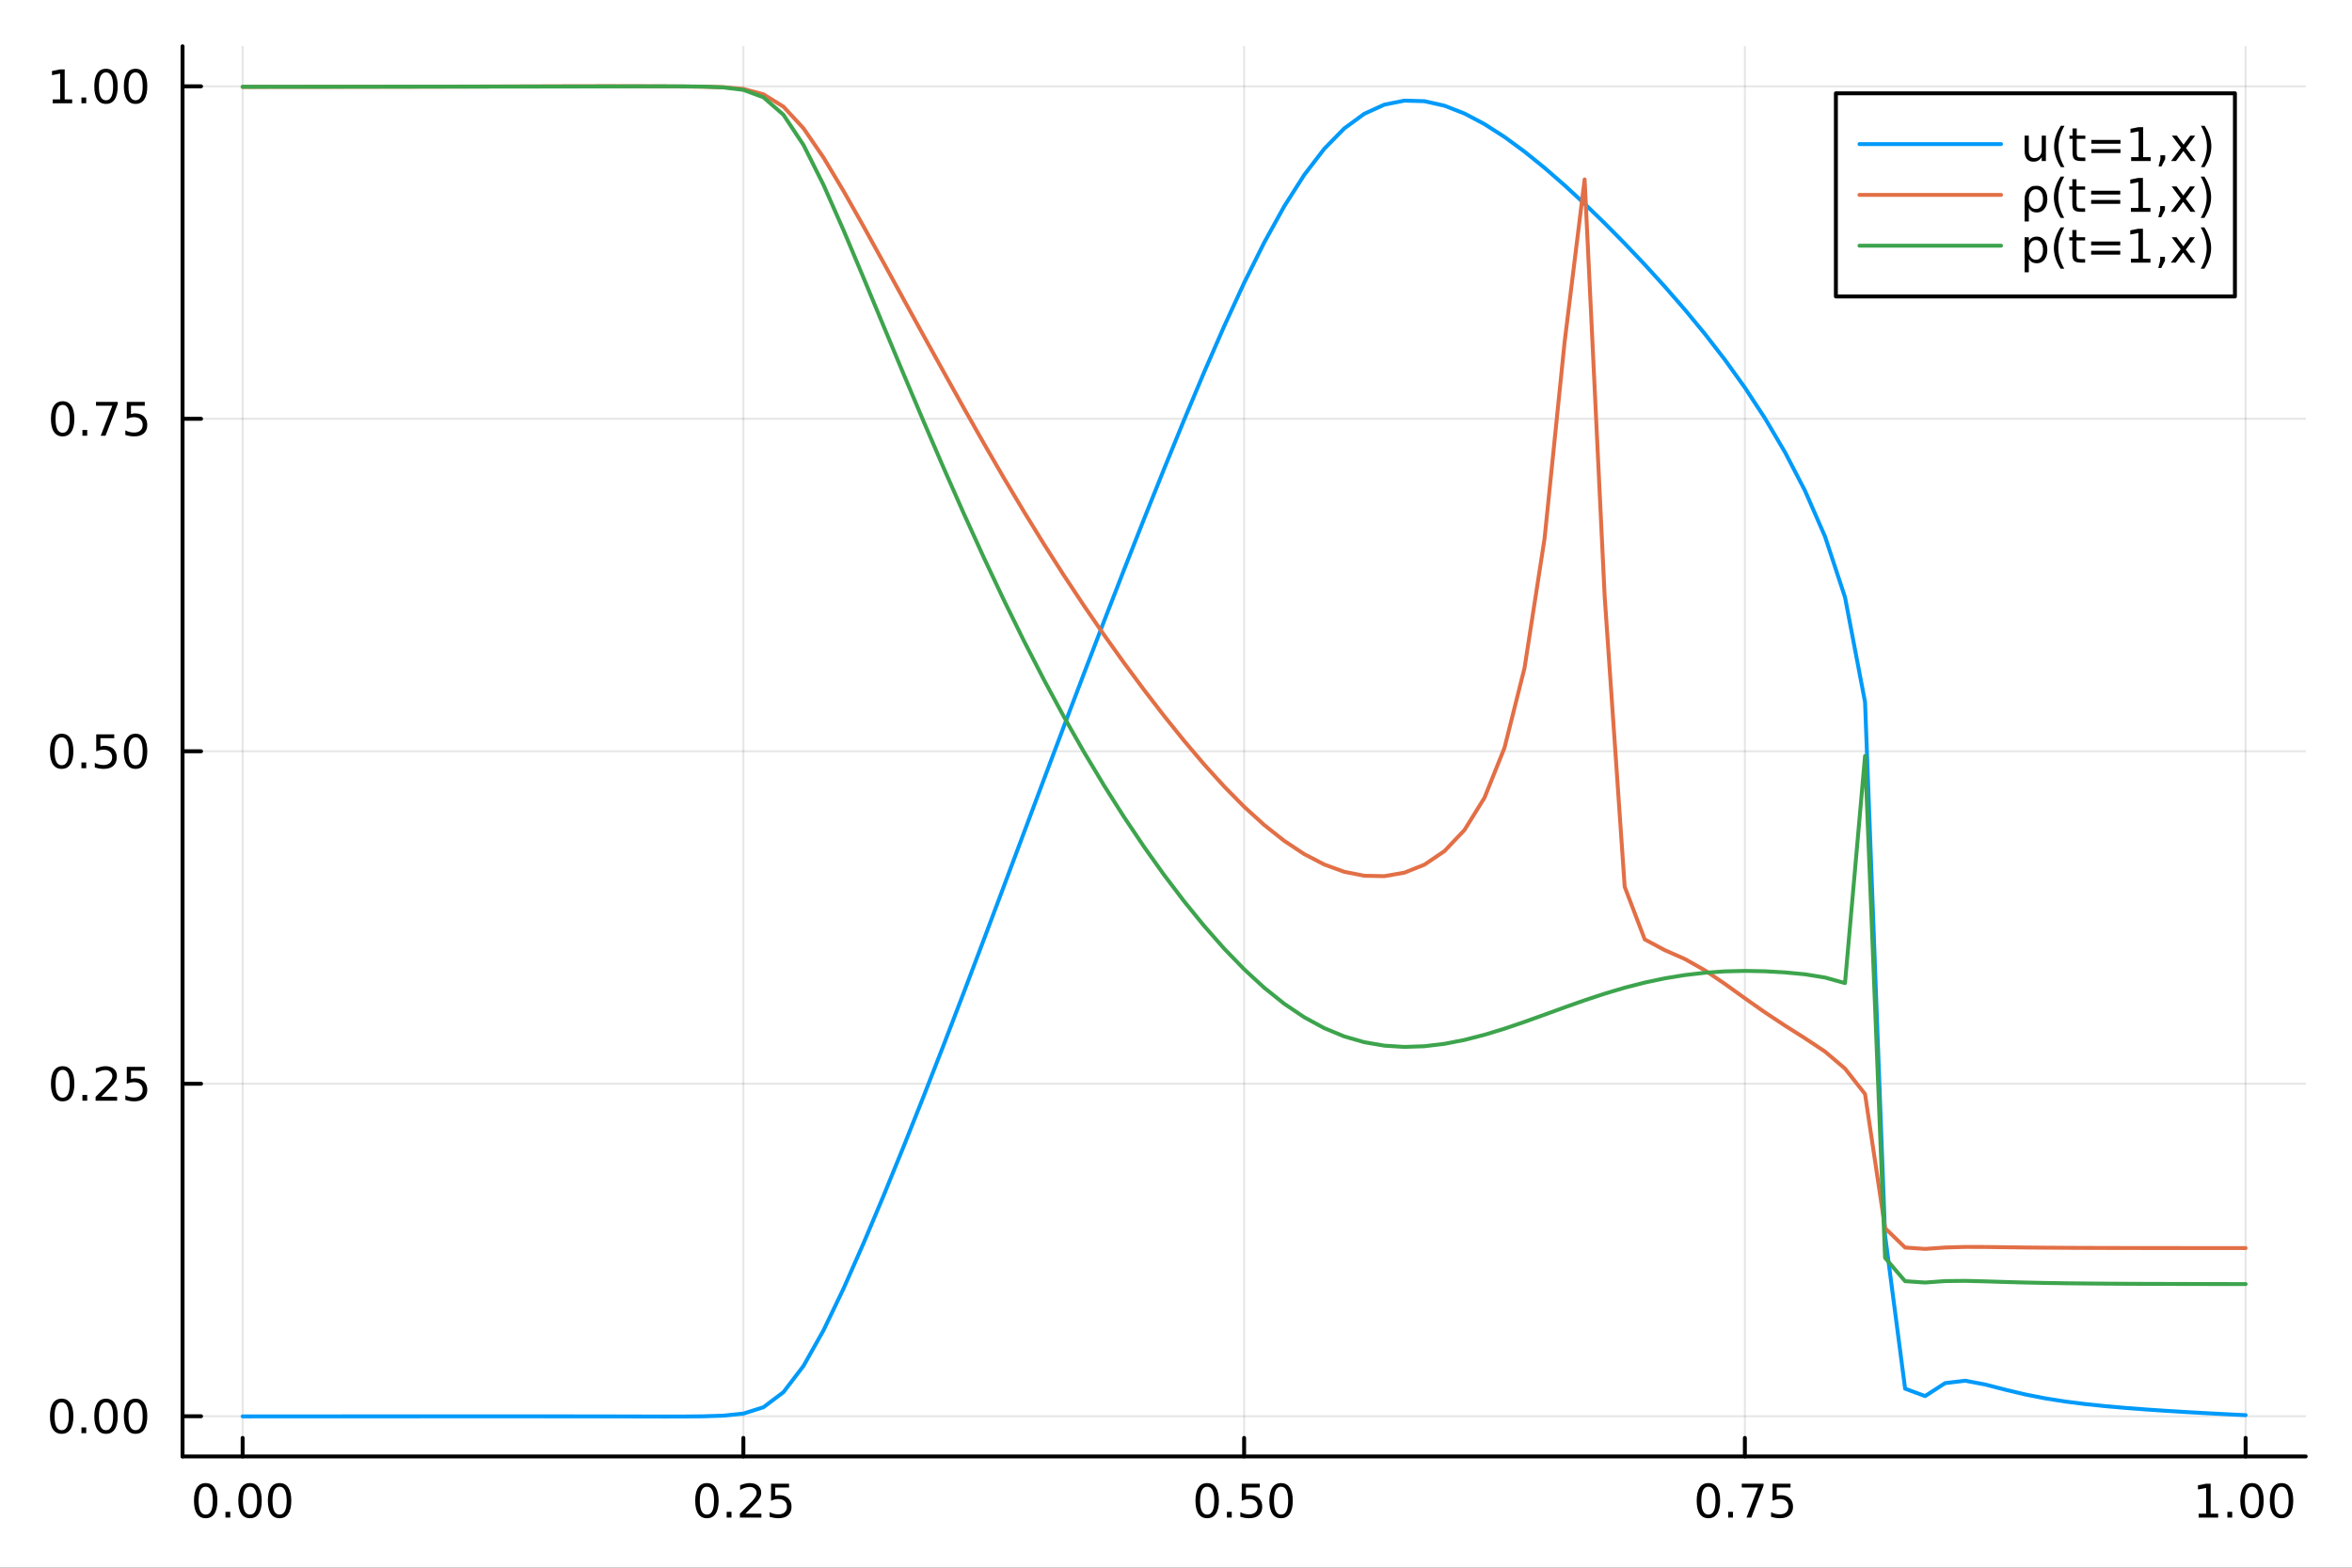 <?xml version="1.0" encoding="utf-8"?>
<svg xmlns="http://www.w3.org/2000/svg" xmlns:xlink="http://www.w3.org/1999/xlink" width="600" height="400" viewBox="0 0 2400 1600">
<rect x="0" y="0" width="2400" height="1600" fill="#333333" stroke="none"/>
<defs>
  <clipPath id="clip290">
    <rect x="0" y="0" width="2400" height="1600"/>
  </clipPath>
</defs>
<path clip-path="url(#clip290)" d="M0 1600 L2400 1600 L2400 0 L0 0  Z" fill="#ffffff" fill-rule="evenodd" fill-opacity="1"/>
<defs>
  <clipPath id="clip291">
    <rect x="480" y="0" width="1681" height="1600"/>
  </clipPath>
</defs>
<path clip-path="url(#clip290)" d="M186.274 1486.45 L2352.76 1486.45 L2352.76 47.244 L186.274 47.244  Z" fill="#ffffff" fill-rule="evenodd" fill-opacity="1"/>
<defs>
  <clipPath id="clip292">
    <rect x="186" y="47" width="2167" height="1440"/>
  </clipPath>
</defs>
<polyline clip-path="url(#clip292)" style="stroke:#000000; stroke-linecap:round; stroke-linejoin:round; stroke-width:2; stroke-opacity:0.1; fill:none" points="247.59,1486.45 247.59,47.244 "/>
<polyline clip-path="url(#clip292)" style="stroke:#000000; stroke-linecap:round; stroke-linejoin:round; stroke-width:2; stroke-opacity:0.1; fill:none" points="758.552,1486.45 758.552,47.244 "/>
<polyline clip-path="url(#clip292)" style="stroke:#000000; stroke-linecap:round; stroke-linejoin:round; stroke-width:2; stroke-opacity:0.1; fill:none" points="1269.51,1486.45 1269.51,47.244 "/>
<polyline clip-path="url(#clip292)" style="stroke:#000000; stroke-linecap:round; stroke-linejoin:round; stroke-width:2; stroke-opacity:0.1; fill:none" points="1780.48,1486.45 1780.48,47.244 "/>
<polyline clip-path="url(#clip292)" style="stroke:#000000; stroke-linecap:round; stroke-linejoin:round; stroke-width:2; stroke-opacity:0.1; fill:none" points="2291.44,1486.45 2291.44,47.244 "/>
<polyline clip-path="url(#clip290)" style="stroke:#000000; stroke-linecap:round; stroke-linejoin:round; stroke-width:4; stroke-opacity:1; fill:none" points="186.274,1486.45 2352.76,1486.45 "/>
<polyline clip-path="url(#clip290)" style="stroke:#000000; stroke-linecap:round; stroke-linejoin:round; stroke-width:4; stroke-opacity:1; fill:none" points="247.59,1486.45 247.59,1467.55 "/>
<polyline clip-path="url(#clip290)" style="stroke:#000000; stroke-linecap:round; stroke-linejoin:round; stroke-width:4; stroke-opacity:1; fill:none" points="758.552,1486.45 758.552,1467.55 "/>
<polyline clip-path="url(#clip290)" style="stroke:#000000; stroke-linecap:round; stroke-linejoin:round; stroke-width:4; stroke-opacity:1; fill:none" points="1269.51,1486.45 1269.51,1467.55 "/>
<polyline clip-path="url(#clip290)" style="stroke:#000000; stroke-linecap:round; stroke-linejoin:round; stroke-width:4; stroke-opacity:1; fill:none" points="1780.48,1486.45 1780.48,1467.55 "/>
<polyline clip-path="url(#clip290)" style="stroke:#000000; stroke-linecap:round; stroke-linejoin:round; stroke-width:4; stroke-opacity:1; fill:none" points="2291.44,1486.45 2291.44,1467.55 "/>
<path clip-path="url(#clip290)" d="M209.893 1517.37 Q206.282 1517.37 204.453 1520.93 Q202.648 1524.47 202.648 1531.6 Q202.648 1538.71 204.453 1542.27 Q206.282 1545.82 209.893 1545.82 Q213.527 1545.82 215.333 1542.27 Q217.161 1538.71 217.161 1531.6 Q217.161 1524.47 215.333 1520.93 Q213.527 1517.37 209.893 1517.37 M209.893 1513.66 Q215.703 1513.66 218.759 1518.27 Q221.837 1522.85 221.837 1531.6 Q221.837 1540.33 218.759 1544.94 Q215.703 1549.52 209.893 1549.52 Q204.083 1549.52 201.004 1544.94 Q197.949 1540.33 197.949 1531.6 Q197.949 1522.85 201.004 1518.27 Q204.083 1513.66 209.893 1513.66 Z" fill="#000000" fill-rule="nonzero" fill-opacity="1" /><path clip-path="url(#clip290)" d="M230.055 1542.97 L234.939 1542.97 L234.939 1548.85 L230.055 1548.85 L230.055 1542.97 Z" fill="#000000" fill-rule="nonzero" fill-opacity="1" /><path clip-path="url(#clip290)" d="M255.124 1517.37 Q251.513 1517.37 249.684 1520.93 Q247.879 1524.47 247.879 1531.6 Q247.879 1538.71 249.684 1542.27 Q251.513 1545.82 255.124 1545.82 Q258.758 1545.82 260.564 1542.27 Q262.393 1538.71 262.393 1531.6 Q262.393 1524.47 260.564 1520.93 Q258.758 1517.37 255.124 1517.37 M255.124 1513.66 Q260.934 1513.66 263.99 1518.27 Q267.069 1522.85 267.069 1531.6 Q267.069 1540.33 263.99 1544.94 Q260.934 1549.52 255.124 1549.52 Q249.314 1549.52 246.235 1544.94 Q243.18 1540.33 243.18 1531.6 Q243.18 1522.85 246.235 1518.27 Q249.314 1513.66 255.124 1513.66 Z" fill="#000000" fill-rule="nonzero" fill-opacity="1" /><path clip-path="url(#clip290)" d="M285.286 1517.37 Q281.675 1517.37 279.846 1520.93 Q278.041 1524.47 278.041 1531.6 Q278.041 1538.71 279.846 1542.27 Q281.675 1545.82 285.286 1545.82 Q288.92 1545.82 290.726 1542.27 Q292.555 1538.71 292.555 1531.6 Q292.555 1524.47 290.726 1520.93 Q288.92 1517.37 285.286 1517.37 M285.286 1513.66 Q291.096 1513.66 294.152 1518.27 Q297.23 1522.85 297.23 1531.6 Q297.23 1540.33 294.152 1544.94 Q291.096 1549.52 285.286 1549.52 Q279.476 1549.52 276.397 1544.94 Q273.342 1540.33 273.342 1531.6 Q273.342 1522.85 276.397 1518.27 Q279.476 1513.66 285.286 1513.66 Z" fill="#000000" fill-rule="nonzero" fill-opacity="1" /><path clip-path="url(#clip290)" d="M721.353 1517.37 Q717.742 1517.37 715.914 1520.93 Q714.108 1524.47 714.108 1531.6 Q714.108 1538.71 715.914 1542.27 Q717.742 1545.82 721.353 1545.82 Q724.988 1545.82 726.793 1542.27 Q728.622 1538.71 728.622 1531.6 Q728.622 1524.47 726.793 1520.93 Q724.988 1517.37 721.353 1517.37 M721.353 1513.66 Q727.164 1513.66 730.219 1518.27 Q733.298 1522.85 733.298 1531.6 Q733.298 1540.33 730.219 1544.94 Q727.164 1549.52 721.353 1549.52 Q715.543 1549.52 712.465 1544.94 Q709.409 1540.33 709.409 1531.6 Q709.409 1522.85 712.465 1518.27 Q715.543 1513.66 721.353 1513.66 Z" fill="#000000" fill-rule="nonzero" fill-opacity="1" /><path clip-path="url(#clip290)" d="M741.515 1542.97 L746.4 1542.97 L746.4 1548.85 L741.515 1548.85 L741.515 1542.97 Z" fill="#000000" fill-rule="nonzero" fill-opacity="1" /><path clip-path="url(#clip290)" d="M760.612 1544.91 L776.932 1544.91 L776.932 1548.85 L754.987 1548.85 L754.987 1544.91 Q757.649 1542.16 762.233 1537.53 Q766.839 1532.88 768.02 1531.53 Q770.265 1529.01 771.145 1527.27 Q772.048 1525.51 772.048 1523.82 Q772.048 1521.07 770.103 1519.33 Q768.182 1517.6 765.08 1517.6 Q762.881 1517.6 760.427 1518.36 Q757.997 1519.13 755.219 1520.68 L755.219 1515.95 Q758.043 1514.82 760.497 1514.24 Q762.95 1513.66 764.987 1513.66 Q770.358 1513.66 773.552 1516.35 Q776.747 1519.03 776.747 1523.52 Q776.747 1525.65 775.936 1527.57 Q775.149 1529.47 773.043 1532.07 Q772.464 1532.74 769.362 1535.95 Q766.261 1539.15 760.612 1544.91 Z" fill="#000000" fill-rule="nonzero" fill-opacity="1" /><path clip-path="url(#clip290)" d="M786.793 1514.29 L805.149 1514.29 L805.149 1518.22 L791.075 1518.22 L791.075 1526.7 Q792.094 1526.35 793.112 1526.19 Q794.131 1526 795.149 1526 Q800.936 1526 804.316 1529.17 Q807.695 1532.34 807.695 1537.76 Q807.695 1543.34 804.223 1546.44 Q800.751 1549.52 794.432 1549.52 Q792.256 1549.52 789.987 1549.15 Q787.742 1548.78 785.335 1548.04 L785.335 1543.34 Q787.418 1544.47 789.64 1545.03 Q791.862 1545.58 794.339 1545.58 Q798.344 1545.58 800.682 1543.48 Q803.02 1541.37 803.02 1537.76 Q803.02 1534.15 800.682 1532.04 Q798.344 1529.94 794.339 1529.94 Q792.464 1529.94 790.589 1530.35 Q788.737 1530.77 786.793 1531.65 L786.793 1514.29 Z" fill="#000000" fill-rule="nonzero" fill-opacity="1" /><path clip-path="url(#clip290)" d="M1231.82 1517.37 Q1228.21 1517.37 1226.38 1520.93 Q1224.57 1524.47 1224.57 1531.6 Q1224.57 1538.71 1226.38 1542.27 Q1228.21 1545.82 1231.82 1545.82 Q1235.45 1545.82 1237.26 1542.27 Q1239.09 1538.71 1239.09 1531.6 Q1239.09 1524.47 1237.26 1520.93 Q1235.45 1517.37 1231.82 1517.37 M1231.82 1513.66 Q1237.63 1513.66 1240.68 1518.27 Q1243.76 1522.85 1243.76 1531.6 Q1243.76 1540.33 1240.68 1544.94 Q1237.63 1549.52 1231.82 1549.52 Q1226.01 1549.52 1222.93 1544.94 Q1219.87 1540.33 1219.87 1531.6 Q1219.87 1522.85 1222.93 1518.27 Q1226.01 1513.66 1231.82 1513.66 Z" fill="#000000" fill-rule="nonzero" fill-opacity="1" /><path clip-path="url(#clip290)" d="M1251.98 1542.97 L1256.86 1542.97 L1256.86 1548.85 L1251.98 1548.85 L1251.98 1542.97 Z" fill="#000000" fill-rule="nonzero" fill-opacity="1" /><path clip-path="url(#clip290)" d="M1267.1 1514.29 L1285.45 1514.29 L1285.45 1518.22 L1271.38 1518.22 L1271.38 1526.7 Q1272.4 1526.35 1273.42 1526.19 Q1274.43 1526 1275.45 1526 Q1281.24 1526 1284.62 1529.17 Q1288 1532.34 1288 1537.76 Q1288 1543.34 1284.53 1546.44 Q1281.05 1549.52 1274.73 1549.52 Q1272.56 1549.52 1270.29 1549.15 Q1268.05 1548.78 1265.64 1548.04 L1265.64 1543.34 Q1267.72 1544.47 1269.94 1545.03 Q1272.17 1545.58 1274.64 1545.58 Q1278.65 1545.58 1280.98 1543.48 Q1283.32 1541.37 1283.32 1537.76 Q1283.32 1534.15 1280.98 1532.04 Q1278.65 1529.94 1274.64 1529.94 Q1272.77 1529.94 1270.89 1530.35 Q1269.04 1530.77 1267.1 1531.65 L1267.1 1514.29 Z" fill="#000000" fill-rule="nonzero" fill-opacity="1" /><path clip-path="url(#clip290)" d="M1307.21 1517.37 Q1303.6 1517.37 1301.77 1520.93 Q1299.97 1524.47 1299.97 1531.6 Q1299.97 1538.71 1301.77 1542.27 Q1303.6 1545.82 1307.21 1545.82 Q1310.85 1545.82 1312.65 1542.27 Q1314.48 1538.71 1314.48 1531.6 Q1314.48 1524.47 1312.65 1520.93 Q1310.85 1517.37 1307.21 1517.37 M1307.21 1513.66 Q1313.02 1513.66 1316.08 1518.27 Q1319.16 1522.85 1319.16 1531.6 Q1319.16 1540.33 1316.08 1544.94 Q1313.02 1549.52 1307.21 1549.52 Q1301.4 1549.52 1298.32 1544.94 Q1295.27 1540.33 1295.27 1531.6 Q1295.27 1522.85 1298.32 1518.27 Q1301.4 1513.66 1307.21 1513.66 Z" fill="#000000" fill-rule="nonzero" fill-opacity="1" /><path clip-path="url(#clip290)" d="M1743.28 1517.37 Q1739.67 1517.37 1737.84 1520.93 Q1736.03 1524.47 1736.03 1531.6 Q1736.03 1538.71 1737.84 1542.27 Q1739.67 1545.82 1743.28 1545.82 Q1746.91 1545.82 1748.72 1542.27 Q1750.55 1538.71 1750.55 1531.6 Q1750.55 1524.47 1748.72 1520.93 Q1746.91 1517.37 1743.28 1517.37 M1743.28 1513.66 Q1749.09 1513.66 1752.14 1518.27 Q1755.22 1522.85 1755.22 1531.6 Q1755.22 1540.33 1752.14 1544.94 Q1749.09 1549.52 1743.28 1549.52 Q1737.47 1549.52 1734.39 1544.94 Q1731.33 1540.33 1731.33 1531.6 Q1731.33 1522.85 1734.39 1518.27 Q1737.47 1513.66 1743.28 1513.66 Z" fill="#000000" fill-rule="nonzero" fill-opacity="1" /><path clip-path="url(#clip290)" d="M1763.44 1542.97 L1768.32 1542.97 L1768.32 1548.85 L1763.44 1548.85 L1763.44 1542.97 Z" fill="#000000" fill-rule="nonzero" fill-opacity="1" /><path clip-path="url(#clip290)" d="M1777.33 1514.29 L1799.55 1514.29 L1799.55 1516.28 L1787.01 1548.85 L1782.12 1548.85 L1793.93 1518.22 L1777.33 1518.22 L1777.33 1514.29 Z" fill="#000000" fill-rule="nonzero" fill-opacity="1" /><path clip-path="url(#clip290)" d="M1808.72 1514.29 L1827.07 1514.29 L1827.07 1518.22 L1813 1518.22 L1813 1526.7 Q1814.02 1526.35 1815.04 1526.19 Q1816.06 1526 1817.07 1526 Q1822.86 1526 1826.24 1529.17 Q1829.62 1532.34 1829.62 1537.76 Q1829.62 1543.34 1826.15 1546.44 Q1822.68 1549.52 1816.36 1549.52 Q1814.18 1549.52 1811.91 1549.15 Q1809.67 1548.78 1807.26 1548.04 L1807.26 1543.34 Q1809.34 1544.47 1811.57 1545.03 Q1813.79 1545.58 1816.26 1545.58 Q1820.27 1545.58 1822.61 1543.48 Q1824.95 1541.37 1824.95 1537.76 Q1824.95 1534.15 1822.61 1532.04 Q1820.27 1529.94 1816.26 1529.94 Q1814.39 1529.94 1812.51 1530.35 Q1810.66 1530.77 1808.72 1531.65 L1808.72 1514.29 Z" fill="#000000" fill-rule="nonzero" fill-opacity="1" /><path clip-path="url(#clip290)" d="M2243.51 1544.91 L2251.15 1544.91 L2251.15 1518.55 L2242.84 1520.21 L2242.84 1515.95 L2251.1 1514.29 L2255.78 1514.29 L2255.78 1544.91 L2263.42 1544.91 L2263.42 1548.85 L2243.51 1548.85 L2243.51 1544.91 Z" fill="#000000" fill-rule="nonzero" fill-opacity="1" /><path clip-path="url(#clip290)" d="M2272.86 1542.97 L2277.75 1542.97 L2277.75 1548.85 L2272.86 1548.85 L2272.86 1542.97 Z" fill="#000000" fill-rule="nonzero" fill-opacity="1" /><path clip-path="url(#clip290)" d="M2297.93 1517.37 Q2294.32 1517.37 2292.49 1520.93 Q2290.69 1524.47 2290.69 1531.6 Q2290.69 1538.71 2292.49 1542.27 Q2294.32 1545.82 2297.93 1545.82 Q2301.57 1545.82 2303.37 1542.27 Q2305.2 1538.71 2305.2 1531.6 Q2305.2 1524.47 2303.37 1520.93 Q2301.57 1517.37 2297.93 1517.37 M2297.93 1513.66 Q2303.74 1513.66 2306.8 1518.27 Q2309.88 1522.85 2309.88 1531.6 Q2309.88 1540.33 2306.8 1544.94 Q2303.74 1549.52 2297.93 1549.52 Q2292.12 1549.52 2289.04 1544.94 Q2285.99 1540.33 2285.99 1531.6 Q2285.99 1522.85 2289.04 1518.27 Q2292.12 1513.66 2297.93 1513.66 Z" fill="#000000" fill-rule="nonzero" fill-opacity="1" /><path clip-path="url(#clip290)" d="M2328.1 1517.37 Q2324.48 1517.37 2322.66 1520.93 Q2320.85 1524.47 2320.85 1531.6 Q2320.85 1538.71 2322.66 1542.27 Q2324.48 1545.82 2328.1 1545.82 Q2331.73 1545.82 2333.54 1542.27 Q2335.36 1538.71 2335.36 1531.6 Q2335.36 1524.47 2333.54 1520.93 Q2331.73 1517.37 2328.1 1517.37 M2328.1 1513.66 Q2333.91 1513.66 2336.96 1518.27 Q2340.04 1522.85 2340.04 1531.6 Q2340.04 1540.33 2336.96 1544.94 Q2333.91 1549.52 2328.1 1549.52 Q2322.29 1549.52 2319.21 1544.94 Q2316.15 1540.33 2316.15 1531.6 Q2316.15 1522.85 2319.21 1518.27 Q2322.29 1513.66 2328.1 1513.66 Z" fill="#000000" fill-rule="nonzero" fill-opacity="1" /><polyline clip-path="url(#clip292)" style="stroke:#000000; stroke-linecap:round; stroke-linejoin:round; stroke-width:2; stroke-opacity:0.1; fill:none" points="186.274,1445.43 2352.76,1445.43 "/>
<polyline clip-path="url(#clip292)" style="stroke:#000000; stroke-linecap:round; stroke-linejoin:round; stroke-width:2; stroke-opacity:0.1; fill:none" points="186.274,1106.1 2352.76,1106.1 "/>
<polyline clip-path="url(#clip292)" style="stroke:#000000; stroke-linecap:round; stroke-linejoin:round; stroke-width:2; stroke-opacity:0.1; fill:none" points="186.274,766.766 2352.76,766.766 "/>
<polyline clip-path="url(#clip292)" style="stroke:#000000; stroke-linecap:round; stroke-linejoin:round; stroke-width:2; stroke-opacity:0.1; fill:none" points="186.274,427.433 2352.76,427.433 "/>
<polyline clip-path="url(#clip292)" style="stroke:#000000; stroke-linecap:round; stroke-linejoin:round; stroke-width:2; stroke-opacity:0.1; fill:none" points="186.274,88.101 2352.76,88.101 "/>
<polyline clip-path="url(#clip290)" style="stroke:#000000; stroke-linecap:round; stroke-linejoin:round; stroke-width:4; stroke-opacity:1; fill:none" points="186.274,1486.45 186.274,47.244 "/>
<polyline clip-path="url(#clip290)" style="stroke:#000000; stroke-linecap:round; stroke-linejoin:round; stroke-width:4; stroke-opacity:1; fill:none" points="186.274,1445.43 205.172,1445.43 "/>
<polyline clip-path="url(#clip290)" style="stroke:#000000; stroke-linecap:round; stroke-linejoin:round; stroke-width:4; stroke-opacity:1; fill:none" points="186.274,1106.1 205.172,1106.1 "/>
<polyline clip-path="url(#clip290)" style="stroke:#000000; stroke-linecap:round; stroke-linejoin:round; stroke-width:4; stroke-opacity:1; fill:none" points="186.274,766.766 205.172,766.766 "/>
<polyline clip-path="url(#clip290)" style="stroke:#000000; stroke-linecap:round; stroke-linejoin:round; stroke-width:4; stroke-opacity:1; fill:none" points="186.274,427.433 205.172,427.433 "/>
<polyline clip-path="url(#clip290)" style="stroke:#000000; stroke-linecap:round; stroke-linejoin:round; stroke-width:4; stroke-opacity:1; fill:none" points="186.274,88.101 205.172,88.101 "/>
<path clip-path="url(#clip290)" d="M62.937 1431.23 Q59.325 1431.23 57.497 1434.79 Q55.691 1438.34 55.691 1445.46 Q55.691 1452.57 57.497 1456.14 Q59.325 1459.68 62.937 1459.68 Q66.571 1459.68 68.376 1456.14 Q70.205 1452.57 70.205 1445.46 Q70.205 1438.34 68.376 1434.79 Q66.571 1431.23 62.937 1431.23 M62.937 1427.52 Q68.747 1427.52 71.802 1432.13 Q74.881 1436.71 74.881 1445.46 Q74.881 1454.19 71.802 1458.8 Q68.747 1463.38 62.937 1463.38 Q57.126 1463.38 54.048 1458.8 Q50.992 1454.19 50.992 1445.46 Q50.992 1436.71 54.048 1432.13 Q57.126 1427.52 62.937 1427.52 Z" fill="#000000" fill-rule="nonzero" fill-opacity="1" /><path clip-path="url(#clip290)" d="M83.098 1456.83 L87.983 1456.83 L87.983 1462.71 L83.098 1462.71 L83.098 1456.83 Z" fill="#000000" fill-rule="nonzero" fill-opacity="1" /><path clip-path="url(#clip290)" d="M108.168 1431.23 Q104.557 1431.23 102.728 1434.79 Q100.922 1438.34 100.922 1445.46 Q100.922 1452.57 102.728 1456.14 Q104.557 1459.68 108.168 1459.68 Q111.802 1459.68 113.608 1456.14 Q115.436 1452.57 115.436 1445.46 Q115.436 1438.34 113.608 1434.79 Q111.802 1431.23 108.168 1431.23 M108.168 1427.52 Q113.978 1427.52 117.033 1432.13 Q120.112 1436.71 120.112 1445.46 Q120.112 1454.19 117.033 1458.8 Q113.978 1463.38 108.168 1463.38 Q102.358 1463.38 99.279 1458.8 Q96.223 1454.19 96.223 1445.46 Q96.223 1436.71 99.279 1432.13 Q102.358 1427.52 108.168 1427.52 Z" fill="#000000" fill-rule="nonzero" fill-opacity="1" /><path clip-path="url(#clip290)" d="M138.33 1431.23 Q134.719 1431.23 132.89 1434.79 Q131.084 1438.34 131.084 1445.46 Q131.084 1452.57 132.89 1456.14 Q134.719 1459.68 138.33 1459.68 Q141.964 1459.68 143.769 1456.14 Q145.598 1452.57 145.598 1445.46 Q145.598 1438.34 143.769 1434.79 Q141.964 1431.23 138.33 1431.23 M138.33 1427.52 Q144.14 1427.52 147.195 1432.13 Q150.274 1436.71 150.274 1445.46 Q150.274 1454.19 147.195 1458.8 Q144.14 1463.38 138.33 1463.38 Q132.519 1463.38 129.441 1458.8 Q126.385 1454.19 126.385 1445.46 Q126.385 1436.71 129.441 1432.13 Q132.519 1427.52 138.33 1427.52 Z" fill="#000000" fill-rule="nonzero" fill-opacity="1" /><path clip-path="url(#clip290)" d="M63.932 1091.9 Q60.321 1091.9 58.492 1095.46 Q56.687 1099 56.687 1106.13 Q56.687 1113.24 58.492 1116.8 Q60.321 1120.35 63.932 1120.35 Q67.566 1120.35 69.372 1116.8 Q71.2 1113.24 71.2 1106.13 Q71.2 1099 69.372 1095.46 Q67.566 1091.9 63.932 1091.9 M63.932 1088.19 Q69.742 1088.19 72.798 1092.8 Q75.876 1097.38 75.876 1106.13 Q75.876 1114.86 72.798 1119.47 Q69.742 1124.05 63.932 1124.05 Q58.122 1124.05 55.043 1119.47 Q51.987 1114.86 51.987 1106.13 Q51.987 1097.38 55.043 1092.8 Q58.122 1088.19 63.932 1088.19 Z" fill="#000000" fill-rule="nonzero" fill-opacity="1" /><path clip-path="url(#clip290)" d="M84.094 1117.5 L88.978 1117.5 L88.978 1123.38 L84.094 1123.38 L84.094 1117.5 Z" fill="#000000" fill-rule="nonzero" fill-opacity="1" /><path clip-path="url(#clip290)" d="M103.191 1119.44 L119.51 1119.44 L119.51 1123.38 L97.566 1123.38 L97.566 1119.44 Q100.228 1116.69 104.811 1112.06 Q109.418 1107.41 110.598 1106.06 Q112.844 1103.54 113.723 1101.8 Q114.626 1100.04 114.626 1098.35 Q114.626 1095.6 112.682 1093.86 Q110.76 1092.13 107.658 1092.13 Q105.459 1092.13 103.006 1092.89 Q100.575 1093.66 97.797 1095.21 L97.797 1090.48 Q100.621 1089.35 103.075 1088.77 Q105.529 1088.19 107.566 1088.19 Q112.936 1088.19 116.131 1090.88 Q119.325 1093.56 119.325 1098.05 Q119.325 1100.18 118.515 1102.1 Q117.728 1104 115.621 1106.6 Q115.043 1107.27 111.941 1110.48 Q108.839 1113.68 103.191 1119.44 Z" fill="#000000" fill-rule="nonzero" fill-opacity="1" /><path clip-path="url(#clip290)" d="M129.371 1088.82 L147.728 1088.82 L147.728 1092.75 L133.654 1092.75 L133.654 1101.23 Q134.672 1100.88 135.691 1100.72 Q136.709 1100.53 137.728 1100.53 Q143.515 1100.53 146.894 1103.7 Q150.274 1106.87 150.274 1112.29 Q150.274 1117.87 146.802 1120.97 Q143.33 1124.05 137.01 1124.05 Q134.834 1124.05 132.566 1123.68 Q130.32 1123.31 127.913 1122.57 L127.913 1117.87 Q129.996 1119 132.219 1119.56 Q134.441 1120.11 136.918 1120.11 Q140.922 1120.11 143.26 1118.01 Q145.598 1115.9 145.598 1112.29 Q145.598 1108.68 143.26 1106.57 Q140.922 1104.47 136.918 1104.47 Q135.043 1104.47 133.168 1104.88 Q131.316 1105.3 129.371 1106.18 L129.371 1088.82 Z" fill="#000000" fill-rule="nonzero" fill-opacity="1" /><path clip-path="url(#clip290)" d="M62.937 752.564 Q59.325 752.564 57.497 756.129 Q55.691 759.671 55.691 766.8 Q55.691 773.907 57.497 777.472 Q59.325 781.013 62.937 781.013 Q66.571 781.013 68.376 777.472 Q70.205 773.907 70.205 766.8 Q70.205 759.671 68.376 756.129 Q66.571 752.564 62.937 752.564 M62.937 748.861 Q68.747 748.861 71.802 753.467 Q74.881 758.05 74.881 766.8 Q74.881 775.527 71.802 780.134 Q68.747 784.717 62.937 784.717 Q57.126 784.717 54.048 780.134 Q50.992 775.527 50.992 766.8 Q50.992 758.05 54.048 753.467 Q57.126 748.861 62.937 748.861 Z" fill="#000000" fill-rule="nonzero" fill-opacity="1" /><path clip-path="url(#clip290)" d="M83.098 778.166 L87.983 778.166 L87.983 784.046 L83.098 784.046 L83.098 778.166 Z" fill="#000000" fill-rule="nonzero" fill-opacity="1" /><path clip-path="url(#clip290)" d="M98.214 749.486 L116.57 749.486 L116.57 753.421 L102.496 753.421 L102.496 761.893 Q103.515 761.546 104.534 761.384 Q105.552 761.198 106.571 761.198 Q112.358 761.198 115.737 764.37 Q119.117 767.541 119.117 772.958 Q119.117 778.536 115.645 781.638 Q112.172 784.717 105.853 784.717 Q103.677 784.717 101.409 784.346 Q99.163 783.976 96.756 783.235 L96.756 778.536 Q98.839 779.671 101.061 780.226 Q103.284 780.782 105.76 780.782 Q109.765 780.782 112.103 778.675 Q114.441 776.569 114.441 772.958 Q114.441 769.347 112.103 767.24 Q109.765 765.134 105.76 765.134 Q103.885 765.134 102.01 765.55 Q100.159 765.967 98.214 766.847 L98.214 749.486 Z" fill="#000000" fill-rule="nonzero" fill-opacity="1" /><path clip-path="url(#clip290)" d="M138.33 752.564 Q134.719 752.564 132.89 756.129 Q131.084 759.671 131.084 766.8 Q131.084 773.907 132.89 777.472 Q134.719 781.013 138.33 781.013 Q141.964 781.013 143.769 777.472 Q145.598 773.907 145.598 766.8 Q145.598 759.671 143.769 756.129 Q141.964 752.564 138.33 752.564 M138.33 748.861 Q144.14 748.861 147.195 753.467 Q150.274 758.05 150.274 766.8 Q150.274 775.527 147.195 780.134 Q144.14 784.717 138.33 784.717 Q132.519 784.717 129.441 780.134 Q126.385 775.527 126.385 766.8 Q126.385 758.05 129.441 753.467 Q132.519 748.861 138.33 748.861 Z" fill="#000000" fill-rule="nonzero" fill-opacity="1" /><path clip-path="url(#clip290)" d="M63.932 413.232 Q60.321 413.232 58.492 416.797 Q56.687 420.339 56.687 427.468 Q56.687 434.575 58.492 438.139 Q60.321 441.681 63.932 441.681 Q67.566 441.681 69.372 438.139 Q71.2 434.575 71.2 427.468 Q71.2 420.339 69.372 416.797 Q67.566 413.232 63.932 413.232 M63.932 409.528 Q69.742 409.528 72.798 414.135 Q75.876 418.718 75.876 427.468 Q75.876 436.195 72.798 440.801 Q69.742 445.385 63.932 445.385 Q58.122 445.385 55.043 440.801 Q51.987 436.195 51.987 427.468 Q51.987 418.718 55.043 414.135 Q58.122 409.528 63.932 409.528 Z" fill="#000000" fill-rule="nonzero" fill-opacity="1" /><path clip-path="url(#clip290)" d="M84.094 438.834 L88.978 438.834 L88.978 444.713 L84.094 444.713 L84.094 438.834 Z" fill="#000000" fill-rule="nonzero" fill-opacity="1" /><path clip-path="url(#clip290)" d="M97.983 410.153 L120.205 410.153 L120.205 412.144 L107.658 444.713 L102.774 444.713 L114.58 414.089 L97.983 414.089 L97.983 410.153 Z" fill="#000000" fill-rule="nonzero" fill-opacity="1" /><path clip-path="url(#clip290)" d="M129.371 410.153 L147.728 410.153 L147.728 414.089 L133.654 414.089 L133.654 422.561 Q134.672 422.214 135.691 422.051 Q136.709 421.866 137.728 421.866 Q143.515 421.866 146.894 425.038 Q150.274 428.209 150.274 433.625 Q150.274 439.204 146.802 442.306 Q143.33 445.385 137.01 445.385 Q134.834 445.385 132.566 445.014 Q130.32 444.644 127.913 443.903 L127.913 439.204 Q129.996 440.338 132.219 440.894 Q134.441 441.45 136.918 441.45 Q140.922 441.45 143.26 439.343 Q145.598 437.237 145.598 433.625 Q145.598 430.014 143.26 427.908 Q140.922 425.801 136.918 425.801 Q135.043 425.801 133.168 426.218 Q131.316 426.635 129.371 427.514 L129.371 410.153 Z" fill="#000000" fill-rule="nonzero" fill-opacity="1" /><path clip-path="url(#clip290)" d="M53.747 101.446 L61.386 101.446 L61.386 75.081 L53.075 76.747 L53.075 72.488 L61.339 70.821 L66.015 70.821 L66.015 101.446 L73.654 101.446 L73.654 105.381 L53.747 105.381 L53.747 101.446 Z" fill="#000000" fill-rule="nonzero" fill-opacity="1" /><path clip-path="url(#clip290)" d="M83.098 99.502 L87.983 99.502 L87.983 105.381 L83.098 105.381 L83.098 99.502 Z" fill="#000000" fill-rule="nonzero" fill-opacity="1" /><path clip-path="url(#clip290)" d="M108.168 73.9 Q104.557 73.9 102.728 77.465 Q100.922 81.006 100.922 88.136 Q100.922 95.242 102.728 98.807 Q104.557 102.349 108.168 102.349 Q111.802 102.349 113.608 98.807 Q115.436 95.242 115.436 88.136 Q115.436 81.006 113.608 77.465 Q111.802 73.9 108.168 73.9 M108.168 70.196 Q113.978 70.196 117.033 74.803 Q120.112 79.386 120.112 88.136 Q120.112 96.863 117.033 101.469 Q113.978 106.053 108.168 106.053 Q102.358 106.053 99.279 101.469 Q96.223 96.863 96.223 88.136 Q96.223 79.386 99.279 74.803 Q102.358 70.196 108.168 70.196 Z" fill="#000000" fill-rule="nonzero" fill-opacity="1" /><path clip-path="url(#clip290)" d="M138.33 73.9 Q134.719 73.9 132.89 77.465 Q131.084 81.006 131.084 88.136 Q131.084 95.242 132.89 98.807 Q134.719 102.349 138.33 102.349 Q141.964 102.349 143.769 98.807 Q145.598 95.242 145.598 88.136 Q145.598 81.006 143.769 77.465 Q141.964 73.9 138.33 73.9 M138.33 70.196 Q144.14 70.196 147.195 74.803 Q150.274 79.386 150.274 88.136 Q150.274 96.863 147.195 101.469 Q144.14 106.053 138.33 106.053 Q132.519 106.053 129.441 101.469 Q126.385 96.863 126.385 88.136 Q126.385 79.386 129.441 74.803 Q132.519 70.196 138.33 70.196 Z" fill="#000000" fill-rule="nonzero" fill-opacity="1" /><polyline clip-path="url(#clip292)" style="stroke:#009af9; stroke-linecap:round; stroke-linejoin:round; stroke-width:4; stroke-opacity:1; fill:none" points="247.59,1445.59 268.028,1445.58 288.467,1445.57 308.905,1445.56 329.344,1445.56 349.782,1445.55 370.221,1445.54 390.659,1445.53 411.098,1445.53 431.536,1445.52 451.975,1445.51 472.413,1445.51 492.852,1445.51 513.29,1445.51 533.729,1445.51 554.167,1445.52 574.606,1445.54 595.044,1445.56 615.483,1445.59 635.921,1445.63 656.36,1445.68 676.798,1445.72 697.237,1445.7 717.675,1445.5 738.114,1444.84 758.552,1442.73 778.991,1436.27 799.429,1420.87 819.868,1394.1 840.306,1357.76 860.745,1315.16 881.183,1268.84 901.622,1220.27 922.06,1170.16 942.499,1118.82 962.937,1066.43 983.376,1013.16 1003.81,959.201 1024.25,904.794 1044.69,850.197 1065.13,795.66 1085.57,741.4 1106.01,687.586 1126.45,634.335 1146.88,581.727 1167.32,529.834 1187.76,478.764 1208.2,428.71 1228.64,379.997 1249.08,333.12 1269.51,288.738 1289.95,247.639 1310.39,210.652 1330.83,178.545 1351.27,151.909 1371.71,131.083 1392.15,116.12 1412.58,106.806 1433.02,102.713 1453.46,103.275 1473.9,107.864 1494.34,115.852 1514.78,126.659 1535.22,139.775 1555.65,154.775 1576.09,171.315 1596.53,189.127 1616.97,208.012 1637.41,227.832 1657.85,248.51 1678.29,270.03 1698.72,292.452 1719.16,315.921 1739.6,340.682 1760.04,367.088 1780.48,395.599 1800.92,426.786 1821.35,461.41 1841.79,500.738 1862.23,547.515 1882.67,609.573 1903.11,716.516 1923.55,1260.8 1943.99,1417.3 1964.42,1424.86 1984.86,1411.62 2005.3,1409.18 2025.74,1413.05 2046.18,1418.34 2066.62,1423.2 2087.06,1427.21 2107.49,1430.43 2127.93,1433.02 2148.37,1435.15 2168.81,1436.94 2189.25,1438.49 2209.69,1439.87 2230.12,1441.11 2250.56,1442.27 2271,1443.34 2291.44,1444.34 "/>
<polyline clip-path="url(#clip292)" style="stroke:#e26f46; stroke-linecap:round; stroke-linejoin:round; stroke-width:4; stroke-opacity:1; fill:none" points="247.59,88.665 268.028,88.653 288.467,88.638 308.905,88.622 329.344,88.603 349.782,88.58 370.221,88.554 390.659,88.524 411.098,88.489 431.536,88.449 451.975,88.403 472.413,88.352 492.852,88.295 513.29,88.234 533.729,88.169 554.167,88.105 574.606,88.046 595.044,88 615.483,87.976 635.921,87.988 656.36,88.044 676.798,88.148 697.237,88.291 717.675,88.496 738.114,89.005 758.552,90.783 778.991,96.214 799.429,108.861 819.868,130.923 840.306,160.788 860.745,194.934 881.183,231.084 901.622,268.165 922.06,305.474 942.499,342.661 962.937,379.621 983.376,416.243 1003.81,452.326 1024.25,487.63 1044.69,521.957 1065.13,555.172 1085.57,587.214 1106.01,618.078 1126.45,647.802 1146.88,676.439 1167.32,704.033 1187.76,730.575 1208.2,755.979 1228.64,780.074 1249.08,802.622 1269.51,823.341 1289.95,841.942 1310.39,858.146 1330.83,871.692 1351.27,882.319 1371.71,889.77 1392.15,893.816 1412.58,894.222 1433.02,890.657 1453.46,882.518 1473.9,868.688 1494.34,847.137 1514.78,814.199 1535.22,763.157 1555.65,681.724 1576.09,549.657 1596.53,349.187 1616.97,183.123 1637.41,608.689 1657.85,905.062 1678.29,958.75 1698.72,969.722 1719.16,978.732 1739.6,990.277 1760.04,1004.14 1780.48,1018.85 1800.92,1033.21 1821.35,1046.72 1841.79,1059.65 1862.23,1073.24 1882.67,1090.63 1903.11,1116.6 1923.55,1253.5 1943.99,1273.24 1964.42,1274.66 1984.86,1273.22 2005.3,1272.63 2025.74,1272.69 2046.18,1272.95 2066.62,1273.2 2087.06,1273.39 2107.49,1273.53 2127.93,1273.62 2148.37,1273.68 2168.81,1273.72 2189.25,1273.75 2209.69,1273.76 2230.12,1273.78 2250.56,1273.79 2271,1273.8 2291.44,1273.81 "/>
<polyline clip-path="url(#clip292)" style="stroke:#3da44d; stroke-linecap:round; stroke-linejoin:round; stroke-width:4; stroke-opacity:1; fill:none" points="247.59,88.611 268.028,88.596 288.467,88.58 308.905,88.564 329.344,88.547 349.782,88.53 370.221,88.513 390.659,88.496 411.098,88.479 431.536,88.462 451.975,88.445 472.413,88.427 492.852,88.408 513.29,88.387 533.729,88.363 554.167,88.335 574.606,88.302 595.044,88.263 615.483,88.217 635.921,88.167 656.36,88.121 676.798,88.101 697.237,88.156 717.675,88.406 738.114,89.205 758.552,91.744 778.991,99.3 799.429,117.157 819.868,147.936 840.306,188.684 860.745,234.965 881.183,283.602 901.622,332.849 922.06,381.864 942.499,430.232 962.937,477.684 983.376,523.983 1003.81,568.902 1024.25,612.238 1044.69,653.833 1065.13,693.582 1085.57,731.436 1106.01,767.389 1126.45,801.468 1146.88,833.715 1167.32,864.175 1187.76,892.874 1208.2,919.806 1228.64,944.918 1249.08,968.101 1269.51,989.201 1289.95,1008.03 1310.39,1024.41 1330.83,1038.2 1351.27,1049.32 1371.71,1057.79 1392.15,1063.7 1412.58,1067.19 1433.02,1068.49 1453.46,1067.79 1473.9,1065.34 1494.34,1061.36 1514.78,1056.12 1535.22,1049.87 1555.65,1042.92 1576.09,1035.57 1596.53,1028.13 1616.97,1020.9 1637.41,1014.15 1657.85,1008.07 1678.29,1002.83 1698.72,998.517 1719.16,995.174 1739.6,992.809 1760.04,991.402 1780.48,990.916 1800.92,991.289 1821.35,992.442 1841.79,994.368 1862.23,997.666 1882.67,1003.34 1903.11,771.559 1923.55,1283.81 1943.99,1307.6 1964.42,1308.96 1984.86,1307.48 2005.3,1307.26 2025.74,1307.77 2046.18,1308.41 2066.62,1308.96 2087.06,1309.39 2107.49,1309.71 2127.93,1309.94 2148.37,1310.11 2168.81,1310.24 2189.25,1310.33 2209.69,1310.39 2230.12,1310.44 2250.56,1310.48 2271,1310.51 2291.44,1310.53 "/>
<path clip-path="url(#clip290)" d="M1873.36 302.578 L2280.54 302.578 L2280.54 95.218 L1873.36 95.218  Z" fill="#ffffff" fill-rule="evenodd" fill-opacity="1"/>
<polyline clip-path="url(#clip290)" style="stroke:#000000; stroke-linecap:round; stroke-linejoin:round; stroke-width:4; stroke-opacity:1; fill:none" points="1873.36,302.578 2280.54,302.578 2280.54,95.218 1873.36,95.218 1873.36,302.578 "/>
<polyline clip-path="url(#clip290)" style="stroke:#009af9; stroke-linecap:round; stroke-linejoin:round; stroke-width:4; stroke-opacity:1; fill:none" points="1897.43,147.058 2041.86,147.058 "/>
<path clip-path="url(#clip290)" d="M2065.94 154.106 L2065.94 138.412 L2070.2 138.412 L2070.2 153.944 Q2070.2 157.625 2071.63 159.476 Q2073.07 161.305 2075.94 161.305 Q2079.39 161.305 2081.38 159.106 Q2083.39 156.907 2083.39 153.111 L2083.39 138.412 L2087.65 138.412 L2087.65 164.338 L2083.39 164.338 L2083.39 160.356 Q2081.84 162.717 2079.78 163.875 Q2077.74 165.009 2075.03 165.009 Q2070.57 165.009 2068.25 162.231 Q2065.94 159.453 2065.94 154.106 M2076.65 137.787 L2076.65 137.787 Z" fill="#000000" fill-rule="nonzero" fill-opacity="1" /><path clip-path="url(#clip290)" d="M2106.65 128.366 Q2103.55 133.69 2102.05 138.898 Q2100.54 144.106 2100.54 149.453 Q2100.54 154.801 2102.05 160.055 Q2103.58 165.287 2106.65 170.588 L2102.95 170.588 Q2099.48 165.148 2097.74 159.893 Q2096.03 154.639 2096.03 149.453 Q2096.03 144.291 2097.74 139.06 Q2099.45 133.828 2102.95 128.366 L2106.65 128.366 Z" fill="#000000" fill-rule="nonzero" fill-opacity="1" /><path clip-path="url(#clip290)" d="M2119.13 131.051 L2119.13 138.412 L2127.9 138.412 L2127.9 141.722 L2119.13 141.722 L2119.13 155.796 Q2119.13 158.967 2119.99 159.87 Q2120.87 160.773 2123.53 160.773 L2127.9 160.773 L2127.9 164.338 L2123.53 164.338 Q2118.6 164.338 2116.72 162.509 Q2114.85 160.657 2114.85 155.796 L2114.85 141.722 L2111.72 141.722 L2111.72 138.412 L2114.85 138.412 L2114.85 131.051 L2119.13 131.051 Z" fill="#000000" fill-rule="nonzero" fill-opacity="1" /><path clip-path="url(#clip290)" d="M2134.06 142.81 L2163.74 142.81 L2163.74 146.699 L2134.06 146.699 L2134.06 142.81 M2134.06 152.254 L2163.74 152.254 L2163.74 156.189 L2134.06 156.189 L2134.06 152.254 Z" fill="#000000" fill-rule="nonzero" fill-opacity="1" /><path clip-path="url(#clip290)" d="M2174.64 160.402 L2182.28 160.402 L2182.28 134.037 L2173.97 135.703 L2173.97 131.444 L2182.23 129.778 L2186.91 129.778 L2186.91 160.402 L2194.55 160.402 L2194.55 164.338 L2174.64 164.338 L2174.64 160.402 Z" fill="#000000" fill-rule="nonzero" fill-opacity="1" /><path clip-path="url(#clip290)" d="M2204.48 158.458 L2209.36 158.458 L2209.36 162.439 L2205.57 169.847 L2202.58 169.847 L2204.48 162.439 L2204.48 158.458 Z" fill="#000000" fill-rule="nonzero" fill-opacity="1" /><path clip-path="url(#clip290)" d="M2240.01 138.412 L2230.63 151.027 L2240.5 164.338 L2235.47 164.338 L2227.93 154.152 L2220.38 164.338 L2215.36 164.338 L2225.43 150.773 L2216.21 138.412 L2221.24 138.412 L2228.11 147.648 L2234.99 138.412 L2240.01 138.412 Z" fill="#000000" fill-rule="nonzero" fill-opacity="1" /><path clip-path="url(#clip290)" d="M2245.84 128.366 L2249.55 128.366 Q2253.02 133.828 2254.73 139.06 Q2256.47 144.291 2256.47 149.453 Q2256.47 154.639 2254.73 159.893 Q2253.02 165.148 2249.55 170.588 L2245.84 170.588 Q2248.92 165.287 2250.43 160.055 Q2251.95 154.801 2251.95 149.453 Q2251.95 144.106 2250.43 138.898 Q2248.92 133.69 2245.84 128.366 Z" fill="#000000" fill-rule="nonzero" fill-opacity="1" /><polyline clip-path="url(#clip290)" style="stroke:#e26f46; stroke-linecap:round; stroke-linejoin:round; stroke-width:4; stroke-opacity:1; fill:none" points="1897.43,198.898 2041.86,198.898 "/>
<path clip-path="url(#clip290)" d="M2068.02 194.881 Q2069.43 192.52 2072.93 190.437 Q2074.29 189.627 2078.51 189.627 Q2083.23 189.627 2086.17 193.377 Q2089.13 197.127 2089.13 203.238 Q2089.13 209.349 2086.17 213.099 Q2083.23 216.849 2078.51 216.849 Q2075.66 216.849 2073.6 215.738 Q2071.56 214.603 2070.22 212.289 L2070.22 226.039 L2065.94 226.039 L2065.94 203.469 Q2065.94 198.122 2068.02 194.881 M2084.71 203.238 Q2084.71 198.539 2082.77 195.877 Q2080.84 193.192 2077.46 193.192 Q2074.08 193.192 2072.14 195.877 Q2070.22 198.539 2070.22 203.238 Q2070.22 207.937 2072.14 210.622 Q2074.08 213.284 2077.46 213.284 Q2080.84 213.284 2082.77 210.622 Q2084.71 207.937 2084.71 203.238 Z" fill="#000000" fill-rule="nonzero" fill-opacity="1" /><path clip-path="url(#clip290)" d="M2106.42 180.206 Q2103.32 185.53 2101.82 190.738 Q2100.31 195.946 2100.31 201.293 Q2100.31 206.641 2101.82 211.895 Q2103.34 217.127 2106.42 222.428 L2102.72 222.428 Q2099.25 216.988 2097.51 211.733 Q2095.8 206.479 2095.8 201.293 Q2095.8 196.131 2097.51 190.9 Q2099.22 185.668 2102.72 180.206 L2106.42 180.206 Z" fill="#000000" fill-rule="nonzero" fill-opacity="1" /><path clip-path="url(#clip290)" d="M2118.9 182.891 L2118.9 190.252 L2127.67 190.252 L2127.67 193.562 L2118.9 193.562 L2118.9 207.636 Q2118.9 210.807 2119.76 211.71 Q2120.64 212.613 2123.3 212.613 L2127.67 212.613 L2127.67 216.178 L2123.3 216.178 Q2118.37 216.178 2116.49 214.349 Q2114.62 212.497 2114.62 207.636 L2114.62 193.562 L2111.49 193.562 L2111.49 190.252 L2114.62 190.252 L2114.62 182.891 L2118.9 182.891 Z" fill="#000000" fill-rule="nonzero" fill-opacity="1" /><path clip-path="url(#clip290)" d="M2133.83 194.65 L2163.51 194.65 L2163.51 198.539 L2133.83 198.539 L2133.83 194.65 M2133.83 204.094 L2163.51 204.094 L2163.51 208.029 L2133.83 208.029 L2133.83 204.094 Z" fill="#000000" fill-rule="nonzero" fill-opacity="1" /><path clip-path="url(#clip290)" d="M2174.41 212.242 L2182.05 212.242 L2182.05 185.877 L2173.74 187.543 L2173.74 183.284 L2182 181.618 L2186.68 181.618 L2186.68 212.242 L2194.32 212.242 L2194.32 216.178 L2174.41 216.178 L2174.41 212.242 Z" fill="#000000" fill-rule="nonzero" fill-opacity="1" /><path clip-path="url(#clip290)" d="M2204.25 210.298 L2209.13 210.298 L2209.13 214.279 L2205.33 221.687 L2202.35 221.687 L2204.25 214.279 L2204.25 210.298 Z" fill="#000000" fill-rule="nonzero" fill-opacity="1" /><path clip-path="url(#clip290)" d="M2239.78 190.252 L2230.4 202.867 L2240.26 216.178 L2235.24 216.178 L2227.69 205.992 L2220.15 216.178 L2215.13 216.178 L2225.19 202.613 L2215.98 190.252 L2221.01 190.252 L2227.88 199.488 L2234.75 190.252 L2239.78 190.252 Z" fill="#000000" fill-rule="nonzero" fill-opacity="1" /><path clip-path="url(#clip290)" d="M2245.61 180.206 L2249.32 180.206 Q2252.79 185.668 2254.5 190.9 Q2256.24 196.131 2256.24 201.293 Q2256.24 206.479 2254.5 211.733 Q2252.79 216.988 2249.32 222.428 L2245.61 222.428 Q2248.69 217.127 2250.19 211.895 Q2251.72 206.641 2251.72 201.293 Q2251.72 195.946 2250.19 190.738 Q2248.69 185.53 2245.61 180.206 Z" fill="#000000" fill-rule="nonzero" fill-opacity="1" /><polyline clip-path="url(#clip290)" style="stroke:#3da44d; stroke-linecap:round; stroke-linejoin:round; stroke-width:4; stroke-opacity:1; fill:none" points="1897.43,250.738 2041.86,250.738 "/>
<path clip-path="url(#clip290)" d="M2070.22 264.129 L2070.22 277.879 L2065.94 277.879 L2065.94 242.092 L2070.22 242.092 L2070.22 246.027 Q2071.56 243.712 2073.6 242.601 Q2075.66 241.467 2078.51 241.467 Q2083.23 241.467 2086.17 245.217 Q2089.13 248.967 2089.13 255.078 Q2089.13 261.189 2086.17 264.939 Q2083.23 268.689 2078.51 268.689 Q2075.66 268.689 2073.6 267.578 Q2071.56 266.443 2070.22 264.129 M2084.71 255.078 Q2084.71 250.379 2082.77 247.717 Q2080.84 245.032 2077.46 245.032 Q2074.08 245.032 2072.14 247.717 Q2070.22 250.379 2070.22 255.078 Q2070.22 259.777 2072.14 262.462 Q2074.08 265.124 2077.46 265.124 Q2080.84 265.124 2082.77 262.462 Q2084.71 259.777 2084.71 255.078 Z" fill="#000000" fill-rule="nonzero" fill-opacity="1" /><path clip-path="url(#clip290)" d="M2106.42 232.046 Q2103.32 237.37 2101.82 242.578 Q2100.31 247.786 2100.31 253.133 Q2100.31 258.481 2101.82 263.735 Q2103.34 268.967 2106.42 274.268 L2102.72 274.268 Q2099.25 268.828 2097.51 263.573 Q2095.8 258.319 2095.8 253.133 Q2095.8 247.971 2097.51 242.74 Q2099.22 237.508 2102.72 232.046 L2106.42 232.046 Z" fill="#000000" fill-rule="nonzero" fill-opacity="1" /><path clip-path="url(#clip290)" d="M2118.9 234.731 L2118.9 242.092 L2127.67 242.092 L2127.67 245.402 L2118.9 245.402 L2118.9 259.476 Q2118.9 262.647 2119.76 263.55 Q2120.64 264.453 2123.3 264.453 L2127.67 264.453 L2127.67 268.018 L2123.3 268.018 Q2118.37 268.018 2116.49 266.189 Q2114.62 264.337 2114.62 259.476 L2114.62 245.402 L2111.49 245.402 L2111.49 242.092 L2114.62 242.092 L2114.62 234.731 L2118.9 234.731 Z" fill="#000000" fill-rule="nonzero" fill-opacity="1" /><path clip-path="url(#clip290)" d="M2133.83 246.49 L2163.51 246.49 L2163.51 250.379 L2133.83 250.379 L2133.83 246.49 M2133.83 255.934 L2163.51 255.934 L2163.51 259.869 L2133.83 259.869 L2133.83 255.934 Z" fill="#000000" fill-rule="nonzero" fill-opacity="1" /><path clip-path="url(#clip290)" d="M2174.41 264.082 L2182.05 264.082 L2182.05 237.717 L2173.74 239.383 L2173.74 235.124 L2182 233.458 L2186.68 233.458 L2186.68 264.082 L2194.32 264.082 L2194.32 268.018 L2174.41 268.018 L2174.41 264.082 Z" fill="#000000" fill-rule="nonzero" fill-opacity="1" /><path clip-path="url(#clip290)" d="M2204.25 262.138 L2209.13 262.138 L2209.13 266.119 L2205.33 273.527 L2202.35 273.527 L2204.25 266.119 L2204.25 262.138 Z" fill="#000000" fill-rule="nonzero" fill-opacity="1" /><path clip-path="url(#clip290)" d="M2239.78 242.092 L2230.4 254.707 L2240.26 268.018 L2235.24 268.018 L2227.69 257.832 L2220.15 268.018 L2215.13 268.018 L2225.19 254.453 L2215.98 242.092 L2221.01 242.092 L2227.88 251.328 L2234.75 242.092 L2239.78 242.092 Z" fill="#000000" fill-rule="nonzero" fill-opacity="1" /><path clip-path="url(#clip290)" d="M2245.61 232.046 L2249.32 232.046 Q2252.79 237.508 2254.5 242.74 Q2256.24 247.971 2256.24 253.133 Q2256.24 258.319 2254.5 263.573 Q2252.79 268.828 2249.32 274.268 L2245.61 274.268 Q2248.69 268.967 2250.19 263.735 Q2251.72 258.481 2251.72 253.133 Q2251.72 247.786 2250.19 242.578 Q2248.69 237.37 2245.61 232.046 Z" fill="#000000" fill-rule="nonzero" fill-opacity="1" /></svg>
